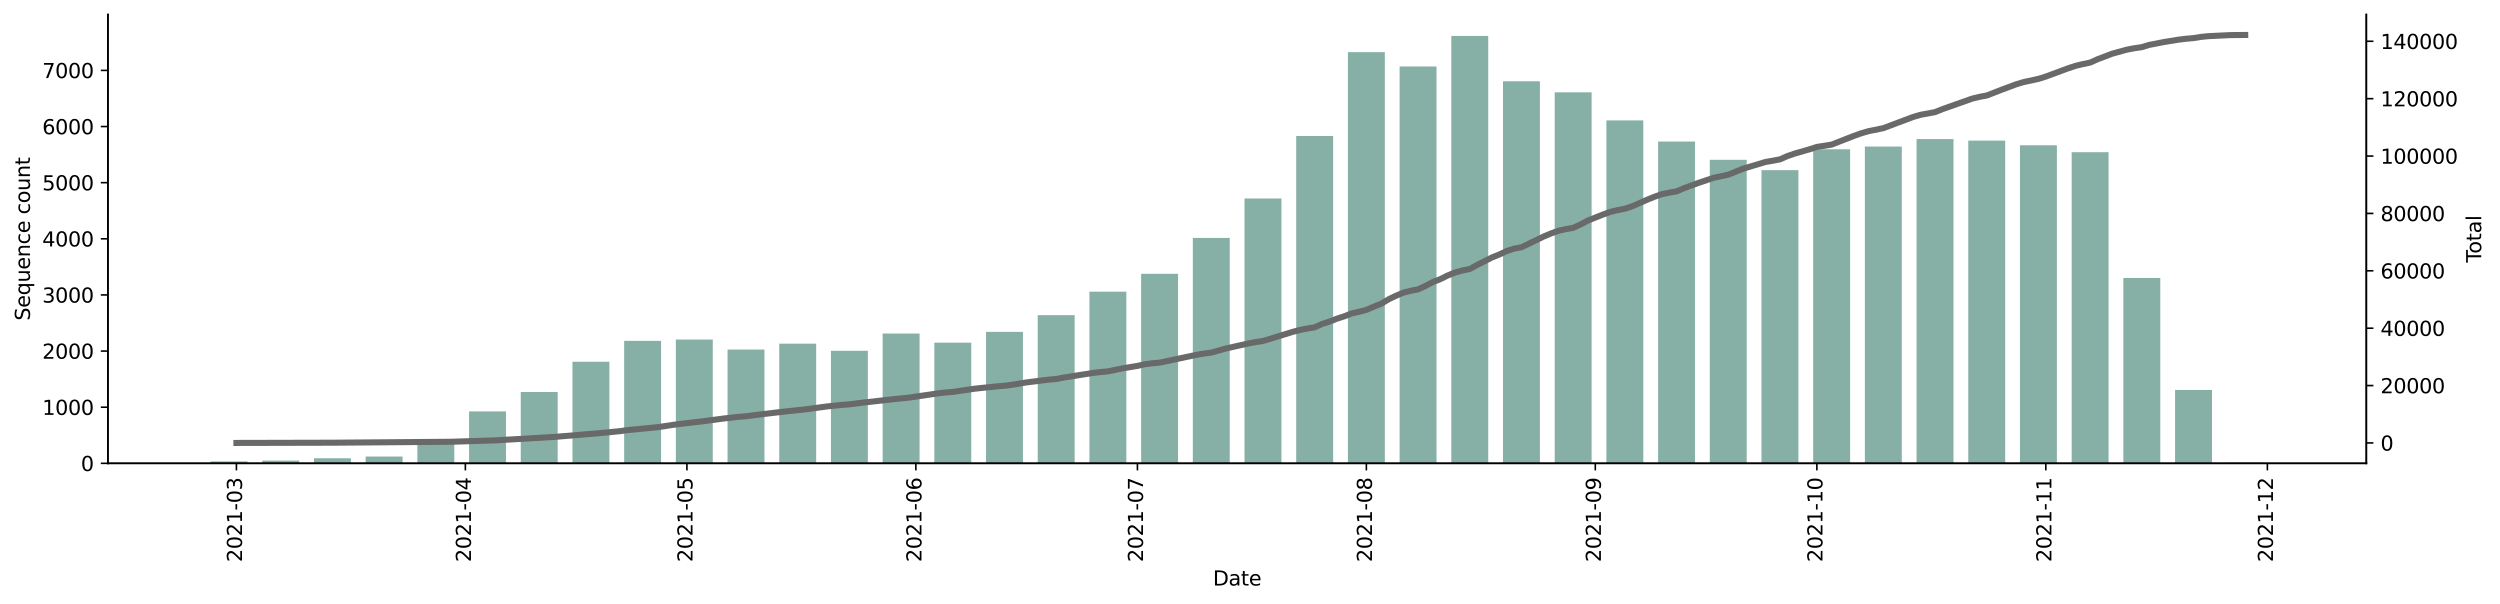 <?xml version="1.0" encoding="utf-8" standalone="no"?>
<!DOCTYPE svg PUBLIC "-//W3C//DTD SVG 1.1//EN"
  "http://www.w3.org/Graphics/SVG/1.1/DTD/svg11.dtd">
<svg height="298.621pt" version="1.1" viewBox="0 0 1235.381 298.621" width="1235.381pt" xmlns="http://www.w3.org/2000/svg" xmlns:xlink="http://www.w3.org/1999/xlink">
 <defs>
  <style type="text/css">*{stroke-linecap:butt;stroke-linejoin:round;}</style>
 </defs>
 <g id="figure_1">
  <g id="patch_1">
   <path d="M 0 298.621 
L 1235.381 298.621 
L 1235.381 0 
L 0 0 
z
" style="fill:#ffffff;"/>
  </g>
  <g id="axes_1">
   <g id="patch_2">
    <path d="M 53.328 228.96 
L 1169.328 228.96 
L 1169.328 7.2 
L 53.328 7.2 
z
" style="fill:#ffffff;"/>
   </g>
   <g id="patch_3">
    <path clip-path="url(#pbedef818aa)" d="M 104.055 228.96 
L 122.303 228.96 
L 122.303 227.989 
L 104.055 227.989 
z
" style="fill:#86b0a6;"/>
   </g>
   <g id="patch_4">
    <path clip-path="url(#pbedef818aa)" d="M 129.602 228.96 
L 147.849 228.96 
L 147.849 227.601 
L 129.602 227.601 
z
" style="fill:#86b0a6;"/>
   </g>
   <g id="patch_5">
    <path clip-path="url(#pbedef818aa)" d="M 155.148 228.96 
L 173.395 228.96 
L 173.395 226.464 
L 155.148 226.464 
z
" style="fill:#86b0a6;"/>
   </g>
   <g id="patch_6">
    <path clip-path="url(#pbedef818aa)" d="M 180.694 228.96 
L 198.941 228.96 
L 198.941 225.604 
L 180.694 225.604 
z
" style="fill:#86b0a6;"/>
   </g>
   <g id="patch_7">
    <path clip-path="url(#pbedef818aa)" d="M 206.24 228.96 
L 224.487 228.96 
L 224.487 217.421 
L 206.24 217.421 
z
" style="fill:#86b0a6;"/>
   </g>
   <g id="patch_8">
    <path clip-path="url(#pbedef818aa)" d="M 231.786 228.96 
L 250.033 228.96 
L 250.033 203.302 
L 231.786 203.302 
z
" style="fill:#86b0a6;"/>
   </g>
   <g id="patch_9">
    <path clip-path="url(#pbedef818aa)" d="M 257.332 228.96 
L 275.579 228.96 
L 275.579 193.705 
L 257.332 193.705 
z
" style="fill:#86b0a6;"/>
   </g>
   <g id="patch_10">
    <path clip-path="url(#pbedef818aa)" d="M 282.878 228.96 
L 301.125 228.96 
L 301.125 178.754 
L 282.878 178.754 
z
" style="fill:#86b0a6;"/>
   </g>
   <g id="patch_11">
    <path clip-path="url(#pbedef818aa)" d="M 308.424 228.96 
L 326.671 228.96 
L 326.671 168.435 
L 308.424 168.435 
z
" style="fill:#86b0a6;"/>
   </g>
   <g id="patch_12">
    <path clip-path="url(#pbedef818aa)" d="M 333.97 228.96 
L 352.218 228.96 
L 352.218 167.769 
L 333.97 167.769 
z
" style="fill:#86b0a6;"/>
   </g>
   <g id="patch_13">
    <path clip-path="url(#pbedef818aa)" d="M 359.516 228.96 
L 377.764 228.96 
L 377.764 172.707 
L 359.516 172.707 
z
" style="fill:#86b0a6;"/>
   </g>
   <g id="patch_14">
    <path clip-path="url(#pbedef818aa)" d="M 385.063 228.96 
L 403.31 228.96 
L 403.31 169.822 
L 385.063 169.822 
z
" style="fill:#86b0a6;"/>
   </g>
   <g id="patch_15">
    <path clip-path="url(#pbedef818aa)" d="M 410.609 228.96 
L 428.856 228.96 
L 428.856 173.345 
L 410.609 173.345 
z
" style="fill:#86b0a6;"/>
   </g>
   <g id="patch_16">
    <path clip-path="url(#pbedef818aa)" d="M 436.155 228.96 
L 454.402 228.96 
L 454.402 164.829 
L 436.155 164.829 
z
" style="fill:#86b0a6;"/>
   </g>
   <g id="patch_17">
    <path clip-path="url(#pbedef818aa)" d="M 461.701 228.96 
L 479.948 228.96 
L 479.948 169.322 
L 461.701 169.322 
z
" style="fill:#86b0a6;"/>
   </g>
   <g id="patch_18">
    <path clip-path="url(#pbedef818aa)" d="M 487.247 228.96 
L 505.494 228.96 
L 505.494 163.997 
L 487.247 163.997 
z
" style="fill:#86b0a6;"/>
   </g>
   <g id="patch_19">
    <path clip-path="url(#pbedef818aa)" d="M 512.793 228.96 
L 531.04 228.96 
L 531.04 155.731 
L 512.793 155.731 
z
" style="fill:#86b0a6;"/>
   </g>
   <g id="patch_20">
    <path clip-path="url(#pbedef818aa)" d="M 538.339 228.96 
L 556.586 228.96 
L 556.586 144.136 
L 538.339 144.136 
z
" style="fill:#86b0a6;"/>
   </g>
   <g id="patch_21">
    <path clip-path="url(#pbedef818aa)" d="M 563.885 228.96 
L 582.133 228.96 
L 582.133 135.288 
L 563.885 135.288 
z
" style="fill:#86b0a6;"/>
   </g>
   <g id="patch_22">
    <path clip-path="url(#pbedef818aa)" d="M 589.431 228.96 
L 607.679 228.96 
L 607.679 117.59 
L 589.431 117.59 
z
" style="fill:#86b0a6;"/>
   </g>
   <g id="patch_23">
    <path clip-path="url(#pbedef818aa)" d="M 614.978 228.96 
L 633.225 228.96 
L 633.225 98.063 
L 614.978 98.063 
z
" style="fill:#86b0a6;"/>
   </g>
   <g id="patch_24">
    <path clip-path="url(#pbedef818aa)" d="M 640.524 228.96 
L 658.771 228.96 
L 658.771 67.218 
L 640.524 67.218 
z
" style="fill:#86b0a6;"/>
   </g>
   <g id="patch_25">
    <path clip-path="url(#pbedef818aa)" d="M 666.07 228.96 
L 684.317 228.96 
L 684.317 25.776 
L 666.07 25.776 
z
" style="fill:#86b0a6;"/>
   </g>
   <g id="patch_26">
    <path clip-path="url(#pbedef818aa)" d="M 691.616 228.96 
L 709.863 228.96 
L 709.863 32.85 
L 691.616 32.85 
z
" style="fill:#86b0a6;"/>
   </g>
   <g id="patch_27">
    <path clip-path="url(#pbedef818aa)" d="M 717.162 228.96 
L 735.409 228.96 
L 735.409 17.76 
L 717.162 17.76 
z
" style="fill:#86b0a6;"/>
   </g>
   <g id="patch_28">
    <path clip-path="url(#pbedef818aa)" d="M 742.708 228.96 
L 760.955 228.96 
L 760.955 40.145 
L 742.708 40.145 
z
" style="fill:#86b0a6;"/>
   </g>
   <g id="patch_29">
    <path clip-path="url(#pbedef818aa)" d="M 768.254 228.96 
L 786.501 228.96 
L 786.501 45.637 
L 768.254 45.637 
z
" style="fill:#86b0a6;"/>
   </g>
   <g id="patch_30">
    <path clip-path="url(#pbedef818aa)" d="M 793.8 228.96 
L 812.048 228.96 
L 812.048 59.506 
L 793.8 59.506 
z
" style="fill:#86b0a6;"/>
   </g>
   <g id="patch_31">
    <path clip-path="url(#pbedef818aa)" d="M 819.346 228.96 
L 837.594 228.96 
L 837.594 69.936 
L 819.346 69.936 
z
" style="fill:#86b0a6;"/>
   </g>
   <g id="patch_32">
    <path clip-path="url(#pbedef818aa)" d="M 844.893 228.96 
L 863.14 228.96 
L 863.14 78.979 
L 844.893 78.979 
z
" style="fill:#86b0a6;"/>
   </g>
   <g id="patch_33">
    <path clip-path="url(#pbedef818aa)" d="M 870.439 228.96 
L 888.686 228.96 
L 888.686 84.082 
L 870.439 84.082 
z
" style="fill:#86b0a6;"/>
   </g>
   <g id="patch_34">
    <path clip-path="url(#pbedef818aa)" d="M 895.985 228.96 
L 914.232 228.96 
L 914.232 73.764 
L 895.985 73.764 
z
" style="fill:#86b0a6;"/>
   </g>
   <g id="patch_35">
    <path clip-path="url(#pbedef818aa)" d="M 921.531 228.96 
L 939.778 228.96 
L 939.778 72.405 
L 921.531 72.405 
z
" style="fill:#86b0a6;"/>
   </g>
   <g id="patch_36">
    <path clip-path="url(#pbedef818aa)" d="M 947.077 228.96 
L 965.324 228.96 
L 965.324 68.715 
L 947.077 68.715 
z
" style="fill:#86b0a6;"/>
   </g>
   <g id="patch_37">
    <path clip-path="url(#pbedef818aa)" d="M 972.623 228.96 
L 990.87 228.96 
L 990.87 69.492 
L 972.623 69.492 
z
" style="fill:#86b0a6;"/>
   </g>
   <g id="patch_38">
    <path clip-path="url(#pbedef818aa)" d="M 998.169 228.96 
L 1016.416 228.96 
L 1016.416 71.767 
L 998.169 71.767 
z
" style="fill:#86b0a6;"/>
   </g>
   <g id="patch_39">
    <path clip-path="url(#pbedef818aa)" d="M 1023.715 228.96 
L 1041.963 228.96 
L 1041.963 75.206 
L 1023.715 75.206 
z
" style="fill:#86b0a6;"/>
   </g>
   <g id="patch_40">
    <path clip-path="url(#pbedef818aa)" d="M 1049.261 228.96 
L 1067.509 228.96 
L 1067.509 137.368 
L 1049.261 137.368 
z
" style="fill:#86b0a6;"/>
   </g>
   <g id="patch_41">
    <path clip-path="url(#pbedef818aa)" d="M 1074.808 228.96 
L 1093.055 228.96 
L 1093.055 192.734 
L 1074.808 192.734 
z
" style="fill:#86b0a6;"/>
   </g>
   <g id="patch_42">
    <path clip-path="url(#pbedef818aa)" d="M 1100.354 228.96 
L 1118.601 228.96 
L 1118.601 228.71 
L 1100.354 228.71 
z
" style="fill:#86b0a6;"/>
   </g>
   <g id="matplotlib.axis_1">
    <g id="xtick_1">
     <g id="line2d_1">
      <defs>
       <path d="M 0 0 
L 0 3.5 
" id="m358943c9d4" style="stroke:#000000;stroke-width:0.8;"/>
      </defs>
      <g>
       <use style="stroke:#000000;stroke-width:0.8;" x="116.828" xlink:href="#m358943c9d4" y="228.96"/>
      </g>
     </g>
     <g id="text_1">
      <!-- 2021-03 -->
      <g transform="translate(119.588 277.743)rotate(-90)scale(0.1 -0.1)">
       <defs>
        <path d="M 1228 531 
L 3431 531 
L 3431 0 
L 469 0 
L 469 531 
Q 828 903 1448 1529 
Q 2069 2156 2228 2338 
Q 2531 2678 2651 2914 
Q 2772 3150 2772 3378 
Q 2772 3750 2511 3984 
Q 2250 4219 1831 4219 
Q 1534 4219 1204 4116 
Q 875 4013 500 3803 
L 500 4441 
Q 881 4594 1212 4672 
Q 1544 4750 1819 4750 
Q 2544 4750 2975 4387 
Q 3406 4025 3406 3419 
Q 3406 3131 3298 2873 
Q 3191 2616 2906 2266 
Q 2828 2175 2409 1742 
Q 1991 1309 1228 531 
z
" id="DejaVuSans-32" transform="scale(0.016)"/>
        <path d="M 2034 4250 
Q 1547 4250 1301 3770 
Q 1056 3291 1056 2328 
Q 1056 1369 1301 889 
Q 1547 409 2034 409 
Q 2525 409 2770 889 
Q 3016 1369 3016 2328 
Q 3016 3291 2770 3770 
Q 2525 4250 2034 4250 
z
M 2034 4750 
Q 2819 4750 3233 4129 
Q 3647 3509 3647 2328 
Q 3647 1150 3233 529 
Q 2819 -91 2034 -91 
Q 1250 -91 836 529 
Q 422 1150 422 2328 
Q 422 3509 836 4129 
Q 1250 4750 2034 4750 
z
" id="DejaVuSans-30" transform="scale(0.016)"/>
        <path d="M 794 531 
L 1825 531 
L 1825 4091 
L 703 3866 
L 703 4441 
L 1819 4666 
L 2450 4666 
L 2450 531 
L 3481 531 
L 3481 0 
L 794 0 
L 794 531 
z
" id="DejaVuSans-31" transform="scale(0.016)"/>
        <path d="M 313 2009 
L 1997 2009 
L 1997 1497 
L 313 1497 
L 313 2009 
z
" id="DejaVuSans-2d" transform="scale(0.016)"/>
        <path d="M 2597 2516 
Q 3050 2419 3304 2112 
Q 3559 1806 3559 1356 
Q 3559 666 3084 287 
Q 2609 -91 1734 -91 
Q 1441 -91 1130 -33 
Q 819 25 488 141 
L 488 750 
Q 750 597 1062 519 
Q 1375 441 1716 441 
Q 2309 441 2620 675 
Q 2931 909 2931 1356 
Q 2931 1769 2642 2001 
Q 2353 2234 1838 2234 
L 1294 2234 
L 1294 2753 
L 1863 2753 
Q 2328 2753 2575 2939 
Q 2822 3125 2822 3475 
Q 2822 3834 2567 4026 
Q 2313 4219 1838 4219 
Q 1578 4219 1281 4162 
Q 984 4106 628 3988 
L 628 4550 
Q 988 4650 1302 4700 
Q 1616 4750 1894 4750 
Q 2613 4750 3031 4423 
Q 3450 4097 3450 3541 
Q 3450 3153 3228 2886 
Q 3006 2619 2597 2516 
z
" id="DejaVuSans-33" transform="scale(0.016)"/>
       </defs>
       <use xlink:href="#DejaVuSans-32"/>
       <use x="63.623" xlink:href="#DejaVuSans-30"/>
       <use x="127.246" xlink:href="#DejaVuSans-32"/>
       <use x="190.869" xlink:href="#DejaVuSans-31"/>
       <use x="254.492" xlink:href="#DejaVuSans-2d"/>
       <use x="290.576" xlink:href="#DejaVuSans-30"/>
       <use x="354.199" xlink:href="#DejaVuSans-33"/>
      </g>
     </g>
    </g>
    <g id="xtick_2">
     <g id="line2d_2">
      <g>
       <use style="stroke:#000000;stroke-width:0.8;" x="229.961" xlink:href="#m358943c9d4" y="228.96"/>
      </g>
     </g>
     <g id="text_2">
      <!-- 2021-04 -->
      <g transform="translate(232.721 277.743)rotate(-90)scale(0.1 -0.1)">
       <defs>
        <path d="M 2419 4116 
L 825 1625 
L 2419 1625 
L 2419 4116 
z
M 2253 4666 
L 3047 4666 
L 3047 1625 
L 3713 1625 
L 3713 1100 
L 3047 1100 
L 3047 0 
L 2419 0 
L 2419 1100 
L 313 1100 
L 313 1709 
L 2253 4666 
z
" id="DejaVuSans-34" transform="scale(0.016)"/>
       </defs>
       <use xlink:href="#DejaVuSans-32"/>
       <use x="63.623" xlink:href="#DejaVuSans-30"/>
       <use x="127.246" xlink:href="#DejaVuSans-32"/>
       <use x="190.869" xlink:href="#DejaVuSans-31"/>
       <use x="254.492" xlink:href="#DejaVuSans-2d"/>
       <use x="290.576" xlink:href="#DejaVuSans-30"/>
       <use x="354.199" xlink:href="#DejaVuSans-34"/>
      </g>
     </g>
    </g>
    <g id="xtick_3">
     <g id="line2d_3">
      <g>
       <use style="stroke:#000000;stroke-width:0.8;" x="339.445" xlink:href="#m358943c9d4" y="228.96"/>
      </g>
     </g>
     <g id="text_3">
      <!-- 2021-05 -->
      <g transform="translate(342.204 277.743)rotate(-90)scale(0.1 -0.1)">
       <defs>
        <path d="M 691 4666 
L 3169 4666 
L 3169 4134 
L 1269 4134 
L 1269 2991 
Q 1406 3038 1543 3061 
Q 1681 3084 1819 3084 
Q 2600 3084 3056 2656 
Q 3513 2228 3513 1497 
Q 3513 744 3044 326 
Q 2575 -91 1722 -91 
Q 1428 -91 1123 -41 
Q 819 9 494 109 
L 494 744 
Q 775 591 1075 516 
Q 1375 441 1709 441 
Q 2250 441 2565 725 
Q 2881 1009 2881 1497 
Q 2881 1984 2565 2268 
Q 2250 2553 1709 2553 
Q 1456 2553 1204 2497 
Q 953 2441 691 2322 
L 691 4666 
z
" id="DejaVuSans-35" transform="scale(0.016)"/>
       </defs>
       <use xlink:href="#DejaVuSans-32"/>
       <use x="63.623" xlink:href="#DejaVuSans-30"/>
       <use x="127.246" xlink:href="#DejaVuSans-32"/>
       <use x="190.869" xlink:href="#DejaVuSans-31"/>
       <use x="254.492" xlink:href="#DejaVuSans-2d"/>
       <use x="290.576" xlink:href="#DejaVuSans-30"/>
       <use x="354.199" xlink:href="#DejaVuSans-35"/>
      </g>
     </g>
    </g>
    <g id="xtick_4">
     <g id="line2d_4">
      <g>
       <use style="stroke:#000000;stroke-width:0.8;" x="452.577" xlink:href="#m358943c9d4" y="228.96"/>
      </g>
     </g>
     <g id="text_4">
      <!-- 2021-06 -->
      <g transform="translate(455.337 277.743)rotate(-90)scale(0.1 -0.1)">
       <defs>
        <path d="M 2113 2584 
Q 1688 2584 1439 2293 
Q 1191 2003 1191 1497 
Q 1191 994 1439 701 
Q 1688 409 2113 409 
Q 2538 409 2786 701 
Q 3034 994 3034 1497 
Q 3034 2003 2786 2293 
Q 2538 2584 2113 2584 
z
M 3366 4563 
L 3366 3988 
Q 3128 4100 2886 4159 
Q 2644 4219 2406 4219 
Q 1781 4219 1451 3797 
Q 1122 3375 1075 2522 
Q 1259 2794 1537 2939 
Q 1816 3084 2150 3084 
Q 2853 3084 3261 2657 
Q 3669 2231 3669 1497 
Q 3669 778 3244 343 
Q 2819 -91 2113 -91 
Q 1303 -91 875 529 
Q 447 1150 447 2328 
Q 447 3434 972 4092 
Q 1497 4750 2381 4750 
Q 2619 4750 2861 4703 
Q 3103 4656 3366 4563 
z
" id="DejaVuSans-36" transform="scale(0.016)"/>
       </defs>
       <use xlink:href="#DejaVuSans-32"/>
       <use x="63.623" xlink:href="#DejaVuSans-30"/>
       <use x="127.246" xlink:href="#DejaVuSans-32"/>
       <use x="190.869" xlink:href="#DejaVuSans-31"/>
       <use x="254.492" xlink:href="#DejaVuSans-2d"/>
       <use x="290.576" xlink:href="#DejaVuSans-30"/>
       <use x="354.199" xlink:href="#DejaVuSans-36"/>
      </g>
     </g>
    </g>
    <g id="xtick_5">
     <g id="line2d_5">
      <g>
       <use style="stroke:#000000;stroke-width:0.8;" x="562.061" xlink:href="#m358943c9d4" y="228.96"/>
      </g>
     </g>
     <g id="text_5">
      <!-- 2021-07 -->
      <g transform="translate(564.82 277.743)rotate(-90)scale(0.1 -0.1)">
       <defs>
        <path d="M 525 4666 
L 3525 4666 
L 3525 4397 
L 1831 0 
L 1172 0 
L 2766 4134 
L 525 4134 
L 525 4666 
z
" id="DejaVuSans-37" transform="scale(0.016)"/>
       </defs>
       <use xlink:href="#DejaVuSans-32"/>
       <use x="63.623" xlink:href="#DejaVuSans-30"/>
       <use x="127.246" xlink:href="#DejaVuSans-32"/>
       <use x="190.869" xlink:href="#DejaVuSans-31"/>
       <use x="254.492" xlink:href="#DejaVuSans-2d"/>
       <use x="290.576" xlink:href="#DejaVuSans-30"/>
       <use x="354.199" xlink:href="#DejaVuSans-37"/>
      </g>
     </g>
    </g>
    <g id="xtick_6">
     <g id="line2d_6">
      <g>
       <use style="stroke:#000000;stroke-width:0.8;" x="675.193" xlink:href="#m358943c9d4" y="228.96"/>
      </g>
     </g>
     <g id="text_6">
      <!-- 2021-08 -->
      <g transform="translate(677.953 277.743)rotate(-90)scale(0.1 -0.1)">
       <defs>
        <path d="M 2034 2216 
Q 1584 2216 1326 1975 
Q 1069 1734 1069 1313 
Q 1069 891 1326 650 
Q 1584 409 2034 409 
Q 2484 409 2743 651 
Q 3003 894 3003 1313 
Q 3003 1734 2745 1975 
Q 2488 2216 2034 2216 
z
M 1403 2484 
Q 997 2584 770 2862 
Q 544 3141 544 3541 
Q 544 4100 942 4425 
Q 1341 4750 2034 4750 
Q 2731 4750 3128 4425 
Q 3525 4100 3525 3541 
Q 3525 3141 3298 2862 
Q 3072 2584 2669 2484 
Q 3125 2378 3379 2068 
Q 3634 1759 3634 1313 
Q 3634 634 3220 271 
Q 2806 -91 2034 -91 
Q 1263 -91 848 271 
Q 434 634 434 1313 
Q 434 1759 690 2068 
Q 947 2378 1403 2484 
z
M 1172 3481 
Q 1172 3119 1398 2916 
Q 1625 2713 2034 2713 
Q 2441 2713 2670 2916 
Q 2900 3119 2900 3481 
Q 2900 3844 2670 4047 
Q 2441 4250 2034 4250 
Q 1625 4250 1398 4047 
Q 1172 3844 1172 3481 
z
" id="DejaVuSans-38" transform="scale(0.016)"/>
       </defs>
       <use xlink:href="#DejaVuSans-32"/>
       <use x="63.623" xlink:href="#DejaVuSans-30"/>
       <use x="127.246" xlink:href="#DejaVuSans-32"/>
       <use x="190.869" xlink:href="#DejaVuSans-31"/>
       <use x="254.492" xlink:href="#DejaVuSans-2d"/>
       <use x="290.576" xlink:href="#DejaVuSans-30"/>
       <use x="354.199" xlink:href="#DejaVuSans-38"/>
      </g>
     </g>
    </g>
    <g id="xtick_7">
     <g id="line2d_7">
      <g>
       <use style="stroke:#000000;stroke-width:0.8;" x="788.326" xlink:href="#m358943c9d4" y="228.96"/>
      </g>
     </g>
     <g id="text_7">
      <!-- 2021-09 -->
      <g transform="translate(791.086 277.743)rotate(-90)scale(0.1 -0.1)">
       <defs>
        <path d="M 703 97 
L 703 672 
Q 941 559 1184 500 
Q 1428 441 1663 441 
Q 2288 441 2617 861 
Q 2947 1281 2994 2138 
Q 2813 1869 2534 1725 
Q 2256 1581 1919 1581 
Q 1219 1581 811 2004 
Q 403 2428 403 3163 
Q 403 3881 828 4315 
Q 1253 4750 1959 4750 
Q 2769 4750 3195 4129 
Q 3622 3509 3622 2328 
Q 3622 1225 3098 567 
Q 2575 -91 1691 -91 
Q 1453 -91 1209 -44 
Q 966 3 703 97 
z
M 1959 2075 
Q 2384 2075 2632 2365 
Q 2881 2656 2881 3163 
Q 2881 3666 2632 3958 
Q 2384 4250 1959 4250 
Q 1534 4250 1286 3958 
Q 1038 3666 1038 3163 
Q 1038 2656 1286 2365 
Q 1534 2075 1959 2075 
z
" id="DejaVuSans-39" transform="scale(0.016)"/>
       </defs>
       <use xlink:href="#DejaVuSans-32"/>
       <use x="63.623" xlink:href="#DejaVuSans-30"/>
       <use x="127.246" xlink:href="#DejaVuSans-32"/>
       <use x="190.869" xlink:href="#DejaVuSans-31"/>
       <use x="254.492" xlink:href="#DejaVuSans-2d"/>
       <use x="290.576" xlink:href="#DejaVuSans-30"/>
       <use x="354.199" xlink:href="#DejaVuSans-39"/>
      </g>
     </g>
    </g>
    <g id="xtick_8">
     <g id="line2d_8">
      <g>
       <use style="stroke:#000000;stroke-width:0.8;" x="897.809" xlink:href="#m358943c9d4" y="228.96"/>
      </g>
     </g>
     <g id="text_8">
      <!-- 2021-10 -->
      <g transform="translate(900.569 277.743)rotate(-90)scale(0.1 -0.1)">
       <use xlink:href="#DejaVuSans-32"/>
       <use x="63.623" xlink:href="#DejaVuSans-30"/>
       <use x="127.246" xlink:href="#DejaVuSans-32"/>
       <use x="190.869" xlink:href="#DejaVuSans-31"/>
       <use x="254.492" xlink:href="#DejaVuSans-2d"/>
       <use x="290.576" xlink:href="#DejaVuSans-31"/>
       <use x="354.199" xlink:href="#DejaVuSans-30"/>
      </g>
     </g>
    </g>
    <g id="xtick_9">
     <g id="line2d_9">
      <g>
       <use style="stroke:#000000;stroke-width:0.8;" x="1010.942" xlink:href="#m358943c9d4" y="228.96"/>
      </g>
     </g>
     <g id="text_9">
      <!-- 2021-11 -->
      <g transform="translate(1013.702 277.743)rotate(-90)scale(0.1 -0.1)">
       <use xlink:href="#DejaVuSans-32"/>
       <use x="63.623" xlink:href="#DejaVuSans-30"/>
       <use x="127.246" xlink:href="#DejaVuSans-32"/>
       <use x="190.869" xlink:href="#DejaVuSans-31"/>
       <use x="254.492" xlink:href="#DejaVuSans-2d"/>
       <use x="290.576" xlink:href="#DejaVuSans-31"/>
       <use x="354.199" xlink:href="#DejaVuSans-31"/>
      </g>
     </g>
    </g>
    <g id="xtick_10">
     <g id="line2d_10">
      <g>
       <use style="stroke:#000000;stroke-width:0.8;" x="1120.426" xlink:href="#m358943c9d4" y="228.96"/>
      </g>
     </g>
     <g id="text_10">
      <!-- 2021-12 -->
      <g transform="translate(1123.185 277.743)rotate(-90)scale(0.1 -0.1)">
       <use xlink:href="#DejaVuSans-32"/>
       <use x="63.623" xlink:href="#DejaVuSans-30"/>
       <use x="127.246" xlink:href="#DejaVuSans-32"/>
       <use x="190.869" xlink:href="#DejaVuSans-31"/>
       <use x="254.492" xlink:href="#DejaVuSans-2d"/>
       <use x="290.576" xlink:href="#DejaVuSans-31"/>
       <use x="354.199" xlink:href="#DejaVuSans-32"/>
      </g>
     </g>
    </g>
    <g id="text_11">
     <!-- Date -->
     <g transform="translate(599.377 289.341)scale(0.1 -0.1)">
      <defs>
       <path d="M 1259 4147 
L 1259 519 
L 2022 519 
Q 2988 519 3436 956 
Q 3884 1394 3884 2338 
Q 3884 3275 3436 3711 
Q 2988 4147 2022 4147 
L 1259 4147 
z
M 628 4666 
L 1925 4666 
Q 3281 4666 3915 4102 
Q 4550 3538 4550 2338 
Q 4550 1131 3912 565 
Q 3275 0 1925 0 
L 628 0 
L 628 4666 
z
" id="DejaVuSans-44" transform="scale(0.016)"/>
       <path d="M 2194 1759 
Q 1497 1759 1228 1600 
Q 959 1441 959 1056 
Q 959 750 1161 570 
Q 1363 391 1709 391 
Q 2188 391 2477 730 
Q 2766 1069 2766 1631 
L 2766 1759 
L 2194 1759 
z
M 3341 1997 
L 3341 0 
L 2766 0 
L 2766 531 
Q 2569 213 2275 61 
Q 1981 -91 1556 -91 
Q 1019 -91 701 211 
Q 384 513 384 1019 
Q 384 1609 779 1909 
Q 1175 2209 1959 2209 
L 2766 2209 
L 2766 2266 
Q 2766 2663 2505 2880 
Q 2244 3097 1772 3097 
Q 1472 3097 1187 3025 
Q 903 2953 641 2809 
L 641 3341 
Q 956 3463 1253 3523 
Q 1550 3584 1831 3584 
Q 2591 3584 2966 3190 
Q 3341 2797 3341 1997 
z
" id="DejaVuSans-61" transform="scale(0.016)"/>
       <path d="M 1172 4494 
L 1172 3500 
L 2356 3500 
L 2356 3053 
L 1172 3053 
L 1172 1153 
Q 1172 725 1289 603 
Q 1406 481 1766 481 
L 2356 481 
L 2356 0 
L 1766 0 
Q 1100 0 847 248 
Q 594 497 594 1153 
L 594 3053 
L 172 3053 
L 172 3500 
L 594 3500 
L 594 4494 
L 1172 4494 
z
" id="DejaVuSans-74" transform="scale(0.016)"/>
       <path d="M 3597 1894 
L 3597 1613 
L 953 1613 
Q 991 1019 1311 708 
Q 1631 397 2203 397 
Q 2534 397 2845 478 
Q 3156 559 3463 722 
L 3463 178 
Q 3153 47 2828 -22 
Q 2503 -91 2169 -91 
Q 1331 -91 842 396 
Q 353 884 353 1716 
Q 353 2575 817 3079 
Q 1281 3584 2069 3584 
Q 2775 3584 3186 3129 
Q 3597 2675 3597 1894 
z
M 3022 2063 
Q 3016 2534 2758 2815 
Q 2500 3097 2075 3097 
Q 1594 3097 1305 2825 
Q 1016 2553 972 2059 
L 3022 2063 
z
" id="DejaVuSans-65" transform="scale(0.016)"/>
      </defs>
      <use xlink:href="#DejaVuSans-44"/>
      <use x="77.002" xlink:href="#DejaVuSans-61"/>
      <use x="138.281" xlink:href="#DejaVuSans-74"/>
      <use x="177.49" xlink:href="#DejaVuSans-65"/>
     </g>
    </g>
   </g>
   <g id="matplotlib.axis_2">
    <g id="ytick_1">
     <g id="line2d_11">
      <defs>
       <path d="M 0 0 
L -3.5 0 
" id="mf55753ee3e" style="stroke:#000000;stroke-width:0.8;"/>
      </defs>
      <g>
       <use style="stroke:#000000;stroke-width:0.8;" x="53.328" xlink:href="#mf55753ee3e" y="228.96"/>
      </g>
     </g>
     <g id="text_12">
      <!-- 0 -->
      <g transform="translate(39.966 232.759)scale(0.1 -0.1)">
       <use xlink:href="#DejaVuSans-30"/>
      </g>
     </g>
    </g>
    <g id="ytick_2">
     <g id="line2d_12">
      <g>
       <use style="stroke:#000000;stroke-width:0.8;" x="53.328" xlink:href="#mf55753ee3e" y="201.222"/>
      </g>
     </g>
     <g id="text_13">
      <!-- 1000 -->
      <g transform="translate(20.878 205.021)scale(0.1 -0.1)">
       <use xlink:href="#DejaVuSans-31"/>
       <use x="63.623" xlink:href="#DejaVuSans-30"/>
       <use x="127.246" xlink:href="#DejaVuSans-30"/>
       <use x="190.869" xlink:href="#DejaVuSans-30"/>
      </g>
     </g>
    </g>
    <g id="ytick_3">
     <g id="line2d_13">
      <g>
       <use style="stroke:#000000;stroke-width:0.8;" x="53.328" xlink:href="#mf55753ee3e" y="173.483"/>
      </g>
     </g>
     <g id="text_14">
      <!-- 2000 -->
      <g transform="translate(20.878 177.282)scale(0.1 -0.1)">
       <use xlink:href="#DejaVuSans-32"/>
       <use x="63.623" xlink:href="#DejaVuSans-30"/>
       <use x="127.246" xlink:href="#DejaVuSans-30"/>
       <use x="190.869" xlink:href="#DejaVuSans-30"/>
      </g>
     </g>
    </g>
    <g id="ytick_4">
     <g id="line2d_14">
      <g>
       <use style="stroke:#000000;stroke-width:0.8;" x="53.328" xlink:href="#mf55753ee3e" y="145.745"/>
      </g>
     </g>
     <g id="text_15">
      <!-- 3000 -->
      <g transform="translate(20.878 149.544)scale(0.1 -0.1)">
       <use xlink:href="#DejaVuSans-33"/>
       <use x="63.623" xlink:href="#DejaVuSans-30"/>
       <use x="127.246" xlink:href="#DejaVuSans-30"/>
       <use x="190.869" xlink:href="#DejaVuSans-30"/>
      </g>
     </g>
    </g>
    <g id="ytick_5">
     <g id="line2d_15">
      <g>
       <use style="stroke:#000000;stroke-width:0.8;" x="53.328" xlink:href="#mf55753ee3e" y="118.006"/>
      </g>
     </g>
     <g id="text_16">
      <!-- 4000 -->
      <g transform="translate(20.878 121.806)scale(0.1 -0.1)">
       <use xlink:href="#DejaVuSans-34"/>
       <use x="63.623" xlink:href="#DejaVuSans-30"/>
       <use x="127.246" xlink:href="#DejaVuSans-30"/>
       <use x="190.869" xlink:href="#DejaVuSans-30"/>
      </g>
     </g>
    </g>
    <g id="ytick_6">
     <g id="line2d_16">
      <g>
       <use style="stroke:#000000;stroke-width:0.8;" x="53.328" xlink:href="#mf55753ee3e" y="90.268"/>
      </g>
     </g>
     <g id="text_17">
      <!-- 5000 -->
      <g transform="translate(20.878 94.067)scale(0.1 -0.1)">
       <use xlink:href="#DejaVuSans-35"/>
       <use x="63.623" xlink:href="#DejaVuSans-30"/>
       <use x="127.246" xlink:href="#DejaVuSans-30"/>
       <use x="190.869" xlink:href="#DejaVuSans-30"/>
      </g>
     </g>
    </g>
    <g id="ytick_7">
     <g id="line2d_17">
      <g>
       <use style="stroke:#000000;stroke-width:0.8;" x="53.328" xlink:href="#mf55753ee3e" y="62.53"/>
      </g>
     </g>
     <g id="text_18">
      <!-- 6000 -->
      <g transform="translate(20.878 66.329)scale(0.1 -0.1)">
       <use xlink:href="#DejaVuSans-36"/>
       <use x="63.623" xlink:href="#DejaVuSans-30"/>
       <use x="127.246" xlink:href="#DejaVuSans-30"/>
       <use x="190.869" xlink:href="#DejaVuSans-30"/>
      </g>
     </g>
    </g>
    <g id="ytick_8">
     <g id="line2d_18">
      <g>
       <use style="stroke:#000000;stroke-width:0.8;" x="53.328" xlink:href="#mf55753ee3e" y="34.791"/>
      </g>
     </g>
     <g id="text_19">
      <!-- 7000 -->
      <g transform="translate(20.878 38.591)scale(0.1 -0.1)">
       <use xlink:href="#DejaVuSans-37"/>
       <use x="63.623" xlink:href="#DejaVuSans-30"/>
       <use x="127.246" xlink:href="#DejaVuSans-30"/>
       <use x="190.869" xlink:href="#DejaVuSans-30"/>
      </g>
     </g>
    </g>
    <g id="text_20">
     <!-- Sequence count -->
     <g transform="translate(14.798 158.44)rotate(-90)scale(0.1 -0.1)">
      <defs>
       <path d="M 3425 4513 
L 3425 3897 
Q 3066 4069 2747 4153 
Q 2428 4238 2131 4238 
Q 1616 4238 1336 4038 
Q 1056 3838 1056 3469 
Q 1056 3159 1242 3001 
Q 1428 2844 1947 2747 
L 2328 2669 
Q 3034 2534 3370 2195 
Q 3706 1856 3706 1288 
Q 3706 609 3251 259 
Q 2797 -91 1919 -91 
Q 1588 -91 1214 -16 
Q 841 59 441 206 
L 441 856 
Q 825 641 1194 531 
Q 1563 422 1919 422 
Q 2459 422 2753 634 
Q 3047 847 3047 1241 
Q 3047 1584 2836 1778 
Q 2625 1972 2144 2069 
L 1759 2144 
Q 1053 2284 737 2584 
Q 422 2884 422 3419 
Q 422 4038 858 4394 
Q 1294 4750 2059 4750 
Q 2388 4750 2728 4690 
Q 3069 4631 3425 4513 
z
" id="DejaVuSans-53" transform="scale(0.016)"/>
       <path d="M 947 1747 
Q 947 1113 1208 752 
Q 1469 391 1925 391 
Q 2381 391 2643 752 
Q 2906 1113 2906 1747 
Q 2906 2381 2643 2742 
Q 2381 3103 1925 3103 
Q 1469 3103 1208 2742 
Q 947 2381 947 1747 
z
M 2906 525 
Q 2725 213 2448 61 
Q 2172 -91 1784 -91 
Q 1150 -91 751 415 
Q 353 922 353 1747 
Q 353 2572 751 3078 
Q 1150 3584 1784 3584 
Q 2172 3584 2448 3432 
Q 2725 3281 2906 2969 
L 2906 3500 
L 3481 3500 
L 3481 -1331 
L 2906 -1331 
L 2906 525 
z
" id="DejaVuSans-71" transform="scale(0.016)"/>
       <path d="M 544 1381 
L 544 3500 
L 1119 3500 
L 1119 1403 
Q 1119 906 1312 657 
Q 1506 409 1894 409 
Q 2359 409 2629 706 
Q 2900 1003 2900 1516 
L 2900 3500 
L 3475 3500 
L 3475 0 
L 2900 0 
L 2900 538 
Q 2691 219 2414 64 
Q 2138 -91 1772 -91 
Q 1169 -91 856 284 
Q 544 659 544 1381 
z
M 1991 3584 
L 1991 3584 
z
" id="DejaVuSans-75" transform="scale(0.016)"/>
       <path d="M 3513 2113 
L 3513 0 
L 2938 0 
L 2938 2094 
Q 2938 2591 2744 2837 
Q 2550 3084 2163 3084 
Q 1697 3084 1428 2787 
Q 1159 2491 1159 1978 
L 1159 0 
L 581 0 
L 581 3500 
L 1159 3500 
L 1159 2956 
Q 1366 3272 1645 3428 
Q 1925 3584 2291 3584 
Q 2894 3584 3203 3211 
Q 3513 2838 3513 2113 
z
" id="DejaVuSans-6e" transform="scale(0.016)"/>
       <path d="M 3122 3366 
L 3122 2828 
Q 2878 2963 2633 3030 
Q 2388 3097 2138 3097 
Q 1578 3097 1268 2742 
Q 959 2388 959 1747 
Q 959 1106 1268 751 
Q 1578 397 2138 397 
Q 2388 397 2633 464 
Q 2878 531 3122 666 
L 3122 134 
Q 2881 22 2623 -34 
Q 2366 -91 2075 -91 
Q 1284 -91 818 406 
Q 353 903 353 1747 
Q 353 2603 823 3093 
Q 1294 3584 2113 3584 
Q 2378 3584 2631 3529 
Q 2884 3475 3122 3366 
z
" id="DejaVuSans-63" transform="scale(0.016)"/>
       <path id="DejaVuSans-20" transform="scale(0.016)"/>
       <path d="M 1959 3097 
Q 1497 3097 1228 2736 
Q 959 2375 959 1747 
Q 959 1119 1226 758 
Q 1494 397 1959 397 
Q 2419 397 2687 759 
Q 2956 1122 2956 1747 
Q 2956 2369 2687 2733 
Q 2419 3097 1959 3097 
z
M 1959 3584 
Q 2709 3584 3137 3096 
Q 3566 2609 3566 1747 
Q 3566 888 3137 398 
Q 2709 -91 1959 -91 
Q 1206 -91 779 398 
Q 353 888 353 1747 
Q 353 2609 779 3096 
Q 1206 3584 1959 3584 
z
" id="DejaVuSans-6f" transform="scale(0.016)"/>
      </defs>
      <use xlink:href="#DejaVuSans-53"/>
      <use x="63.477" xlink:href="#DejaVuSans-65"/>
      <use x="125" xlink:href="#DejaVuSans-71"/>
      <use x="188.477" xlink:href="#DejaVuSans-75"/>
      <use x="251.855" xlink:href="#DejaVuSans-65"/>
      <use x="313.379" xlink:href="#DejaVuSans-6e"/>
      <use x="376.758" xlink:href="#DejaVuSans-63"/>
      <use x="431.738" xlink:href="#DejaVuSans-65"/>
      <use x="493.262" xlink:href="#DejaVuSans-20"/>
      <use x="525.049" xlink:href="#DejaVuSans-63"/>
      <use x="580.029" xlink:href="#DejaVuSans-6f"/>
      <use x="641.211" xlink:href="#DejaVuSans-75"/>
      <use x="704.59" xlink:href="#DejaVuSans-6e"/>
      <use x="767.969" xlink:href="#DejaVuSans-74"/>
     </g>
    </g>
   </g>
   <g id="patch_43">
    <path d="M 53.328 228.96 
L 53.328 7.2 
" style="fill:none;stroke:#000000;stroke-linecap:square;stroke-linejoin:miter;stroke-width:0.8;"/>
   </g>
   <g id="patch_44">
    <path d="M 1169.328 228.96 
L 1169.328 7.2 
" style="fill:none;stroke:#000000;stroke-linecap:square;stroke-linejoin:miter;stroke-width:0.8;"/>
   </g>
   <g id="patch_45">
    <path d="M 53.328 228.96 
L 1169.328 228.96 
" style="fill:none;stroke:#000000;stroke-linecap:square;stroke-linejoin:miter;stroke-width:0.8;"/>
   </g>
  </g>
  <g id="axes_2">
   <g id="matplotlib.axis_3">
    <g id="ytick_9">
     <g id="line2d_19">
      <defs>
       <path d="M 0 0 
L 3.5 0 
" id="m2e1099e41e" style="stroke:#000000;stroke-width:0.8;"/>
      </defs>
      <g>
       <use style="stroke:#000000;stroke-width:0.8;" x="1169.328" xlink:href="#m2e1099e41e" y="218.886"/>
      </g>
     </g>
     <g id="text_21">
      <!-- 0 -->
      <g transform="translate(1176.328 222.685)scale(0.1 -0.1)">
       <use xlink:href="#DejaVuSans-30"/>
      </g>
     </g>
    </g>
    <g id="ytick_10">
     <g id="line2d_20">
      <g>
       <use style="stroke:#000000;stroke-width:0.8;" x="1169.328" xlink:href="#m2e1099e41e" y="190.531"/>
      </g>
     </g>
     <g id="text_22">
      <!-- 20000 -->
      <g transform="translate(1176.328 194.33)scale(0.1 -0.1)">
       <use xlink:href="#DejaVuSans-32"/>
       <use x="63.623" xlink:href="#DejaVuSans-30"/>
       <use x="127.246" xlink:href="#DejaVuSans-30"/>
       <use x="190.869" xlink:href="#DejaVuSans-30"/>
       <use x="254.492" xlink:href="#DejaVuSans-30"/>
      </g>
     </g>
    </g>
    <g id="ytick_11">
     <g id="line2d_21">
      <g>
       <use style="stroke:#000000;stroke-width:0.8;" x="1169.328" xlink:href="#m2e1099e41e" y="162.176"/>
      </g>
     </g>
     <g id="text_23">
      <!-- 40000 -->
      <g transform="translate(1176.328 165.976)scale(0.1 -0.1)">
       <use xlink:href="#DejaVuSans-34"/>
       <use x="63.623" xlink:href="#DejaVuSans-30"/>
       <use x="127.246" xlink:href="#DejaVuSans-30"/>
       <use x="190.869" xlink:href="#DejaVuSans-30"/>
       <use x="254.492" xlink:href="#DejaVuSans-30"/>
      </g>
     </g>
    </g>
    <g id="ytick_12">
     <g id="line2d_22">
      <g>
       <use style="stroke:#000000;stroke-width:0.8;" x="1169.328" xlink:href="#m2e1099e41e" y="133.822"/>
      </g>
     </g>
     <g id="text_24">
      <!-- 60000 -->
      <g transform="translate(1176.328 137.621)scale(0.1 -0.1)">
       <use xlink:href="#DejaVuSans-36"/>
       <use x="63.623" xlink:href="#DejaVuSans-30"/>
       <use x="127.246" xlink:href="#DejaVuSans-30"/>
       <use x="190.869" xlink:href="#DejaVuSans-30"/>
       <use x="254.492" xlink:href="#DejaVuSans-30"/>
      </g>
     </g>
    </g>
    <g id="ytick_13">
     <g id="line2d_23">
      <g>
       <use style="stroke:#000000;stroke-width:0.8;" x="1169.328" xlink:href="#m2e1099e41e" y="105.467"/>
      </g>
     </g>
     <g id="text_25">
      <!-- 80000 -->
      <g transform="translate(1176.328 109.266)scale(0.1 -0.1)">
       <use xlink:href="#DejaVuSans-38"/>
       <use x="63.623" xlink:href="#DejaVuSans-30"/>
       <use x="127.246" xlink:href="#DejaVuSans-30"/>
       <use x="190.869" xlink:href="#DejaVuSans-30"/>
       <use x="254.492" xlink:href="#DejaVuSans-30"/>
      </g>
     </g>
    </g>
    <g id="ytick_14">
     <g id="line2d_24">
      <g>
       <use style="stroke:#000000;stroke-width:0.8;" x="1169.328" xlink:href="#m2e1099e41e" y="77.113"/>
      </g>
     </g>
     <g id="text_26">
      <!-- 100000 -->
      <g transform="translate(1176.328 80.912)scale(0.1 -0.1)">
       <use xlink:href="#DejaVuSans-31"/>
       <use x="63.623" xlink:href="#DejaVuSans-30"/>
       <use x="127.246" xlink:href="#DejaVuSans-30"/>
       <use x="190.869" xlink:href="#DejaVuSans-30"/>
       <use x="254.492" xlink:href="#DejaVuSans-30"/>
       <use x="318.115" xlink:href="#DejaVuSans-30"/>
      </g>
     </g>
    </g>
    <g id="ytick_15">
     <g id="line2d_25">
      <g>
       <use style="stroke:#000000;stroke-width:0.8;" x="1169.328" xlink:href="#m2e1099e41e" y="48.758"/>
      </g>
     </g>
     <g id="text_27">
      <!-- 120000 -->
      <g transform="translate(1176.328 52.557)scale(0.1 -0.1)">
       <use xlink:href="#DejaVuSans-31"/>
       <use x="63.623" xlink:href="#DejaVuSans-32"/>
       <use x="127.246" xlink:href="#DejaVuSans-30"/>
       <use x="190.869" xlink:href="#DejaVuSans-30"/>
       <use x="254.492" xlink:href="#DejaVuSans-30"/>
       <use x="318.115" xlink:href="#DejaVuSans-30"/>
      </g>
     </g>
    </g>
    <g id="ytick_16">
     <g id="line2d_26">
      <g>
       <use style="stroke:#000000;stroke-width:0.8;" x="1169.328" xlink:href="#m2e1099e41e" y="20.403"/>
      </g>
     </g>
     <g id="text_28">
      <!-- 140000 -->
      <g transform="translate(1176.328 24.202)scale(0.1 -0.1)">
       <use xlink:href="#DejaVuSans-31"/>
       <use x="63.623" xlink:href="#DejaVuSans-34"/>
       <use x="127.246" xlink:href="#DejaVuSans-30"/>
       <use x="190.869" xlink:href="#DejaVuSans-30"/>
       <use x="254.492" xlink:href="#DejaVuSans-30"/>
       <use x="318.115" xlink:href="#DejaVuSans-30"/>
      </g>
     </g>
    </g>
    <g id="text_29">
     <!-- Total -->
     <g transform="translate(1226.102 129.757)rotate(-90)scale(0.1 -0.1)">
      <defs>
       <path d="M -19 4666 
L 3928 4666 
L 3928 4134 
L 2272 4134 
L 2272 0 
L 1638 0 
L 1638 4134 
L -19 4134 
L -19 4666 
z
" id="DejaVuSans-54" transform="scale(0.016)"/>
       <path d="M 603 4863 
L 1178 4863 
L 1178 0 
L 603 0 
L 603 4863 
z
" id="DejaVuSans-6c" transform="scale(0.016)"/>
      </defs>
      <use xlink:href="#DejaVuSans-54"/>
      <use x="44.084" xlink:href="#DejaVuSans-6f"/>
      <use x="105.266" xlink:href="#DejaVuSans-74"/>
      <use x="144.475" xlink:href="#DejaVuSans-61"/>
      <use x="205.754" xlink:href="#DejaVuSans-6c"/>
     </g>
    </g>
   </g>
   <g id="line2d_27">
    <path clip-path="url(#pbedef818aa)" d="M 116.828 218.88 
L 164.271 218.764 
L 222.662 218.299 
L 244.559 217.617 
L 273.755 215.916 
L 295.651 214.097 
L 306.6 213.032 
L 310.249 212.512 
L 321.197 211.468 
L 324.847 211.107 
L 332.146 210.012 
L 335.795 209.5 
L 346.743 208.251 
L 357.692 206.795 
L 364.991 205.977 
L 368.64 205.699 
L 375.939 204.748 
L 386.887 203.466 
L 397.836 202.298 
L 408.784 200.825 
L 416.083 200.079 
L 419.732 199.792 
L 427.031 198.884 
L 441.629 197.237 
L 448.928 196.517 
L 463.526 194.38 
L 467.175 193.959 
L 470.825 193.66 
L 481.773 192.058 
L 492.721 190.911 
L 496.371 190.632 
L 500.02 190.161 
L 507.319 188.963 
L 518.267 187.591 
L 521.917 187.289 
L 525.566 186.581 
L 540.164 184.279 
L 543.813 183.848 
L 547.463 183.53 
L 554.762 182.005 
L 562.061 180.812 
L 565.71 179.987 
L 569.36 179.512 
L 573.009 179.212 
L 591.256 175.34 
L 594.906 174.725 
L 598.555 174.247 
L 605.854 172.19 
L 616.802 169.732 
L 620.452 169.033 
L 624.101 168.507 
L 635.05 165.148 
L 638.699 164.012 
L 642.348 163.067 
L 645.998 162.342 
L 649.647 161.738 
L 653.297 160.082 
L 656.946 158.935 
L 660.596 157.498 
L 664.245 156.32 
L 667.895 154.896 
L 671.544 154.075 
L 675.193 153.131 
L 678.843 151.541 
L 682.492 150.104 
L 686.142 147.915 
L 689.791 146.162 
L 693.441 144.631 
L 697.09 143.691 
L 700.74 142.987 
L 704.389 141.31 
L 708.038 139.375 
L 711.688 137.97 
L 715.337 136.141 
L 718.987 134.667 
L 722.636 133.667 
L 726.286 132.929 
L 729.935 130.914 
L 737.234 127.232 
L 740.883 125.763 
L 744.533 124.061 
L 748.182 122.873 
L 751.832 122.181 
L 762.78 116.891 
L 766.429 115.36 
L 770.079 114.052 
L 773.728 113.222 
L 777.378 112.6 
L 781.027 110.921 
L 784.677 108.972 
L 791.976 106.068 
L 795.625 104.736 
L 799.274 103.852 
L 802.924 103.149 
L 806.573 101.948 
L 813.872 98.726 
L 817.522 97.243 
L 821.171 95.949 
L 824.821 95.191 
L 828.47 94.596 
L 832.119 93.004 
L 839.418 90.341 
L 846.717 87.879 
L 854.016 86.322 
L 861.315 83.373 
L 872.263 80.086 
L 879.562 78.761 
L 883.212 77.138 
L 886.861 75.886 
L 894.16 73.788 
L 897.809 72.613 
L 905.108 71.457 
L 916.057 67.171 
L 919.706 65.868 
L 923.356 64.812 
L 930.654 63.331 
L 945.252 57.838 
L 948.902 56.762 
L 956.201 55.406 
L 959.85 53.935 
L 974.448 48.772 
L 978.097 47.869 
L 981.747 47.2 
L 989.046 44.362 
L 996.344 41.644 
L 999.994 40.556 
L 1007.293 38.977 
L 1010.942 37.839 
L 1021.891 33.78 
L 1025.54 32.567 
L 1029.189 31.684 
L 1032.839 30.926 
L 1036.488 29.288 
L 1043.787 26.518 
L 1051.086 24.512 
L 1054.736 23.826 
L 1058.385 23.304 
L 1062.034 22.191 
L 1069.333 20.766 
L 1076.632 19.577 
L 1080.282 19.144 
L 1083.931 18.825 
L 1087.581 18.238 
L 1091.23 17.868 
L 1102.178 17.342 
L 1109.477 17.28 
L 1109.477 17.28 
" style="fill:none;stroke:#696969;stroke-linecap:square;stroke-width:3;"/>
   </g>
   <g id="patch_46">
    <path d="M 53.328 228.96 
L 53.328 7.2 
" style="fill:none;stroke:#000000;stroke-linecap:square;stroke-linejoin:miter;stroke-width:0.8;"/>
   </g>
   <g id="patch_47">
    <path d="M 1169.328 228.96 
L 1169.328 7.2 
" style="fill:none;stroke:#000000;stroke-linecap:square;stroke-linejoin:miter;stroke-width:0.8;"/>
   </g>
   <g id="patch_48">
    <path d="M 53.328 228.96 
L 1169.328 228.96 
" style="fill:none;stroke:#000000;stroke-linecap:square;stroke-linejoin:miter;stroke-width:0.8;"/>
   </g>
  </g>
 </g>
 <defs>
  <clipPath id="pbedef818aa">
   <rect height="221.76" width="1116" x="53.328" y="7.2"/>
  </clipPath>
 </defs>
</svg>
